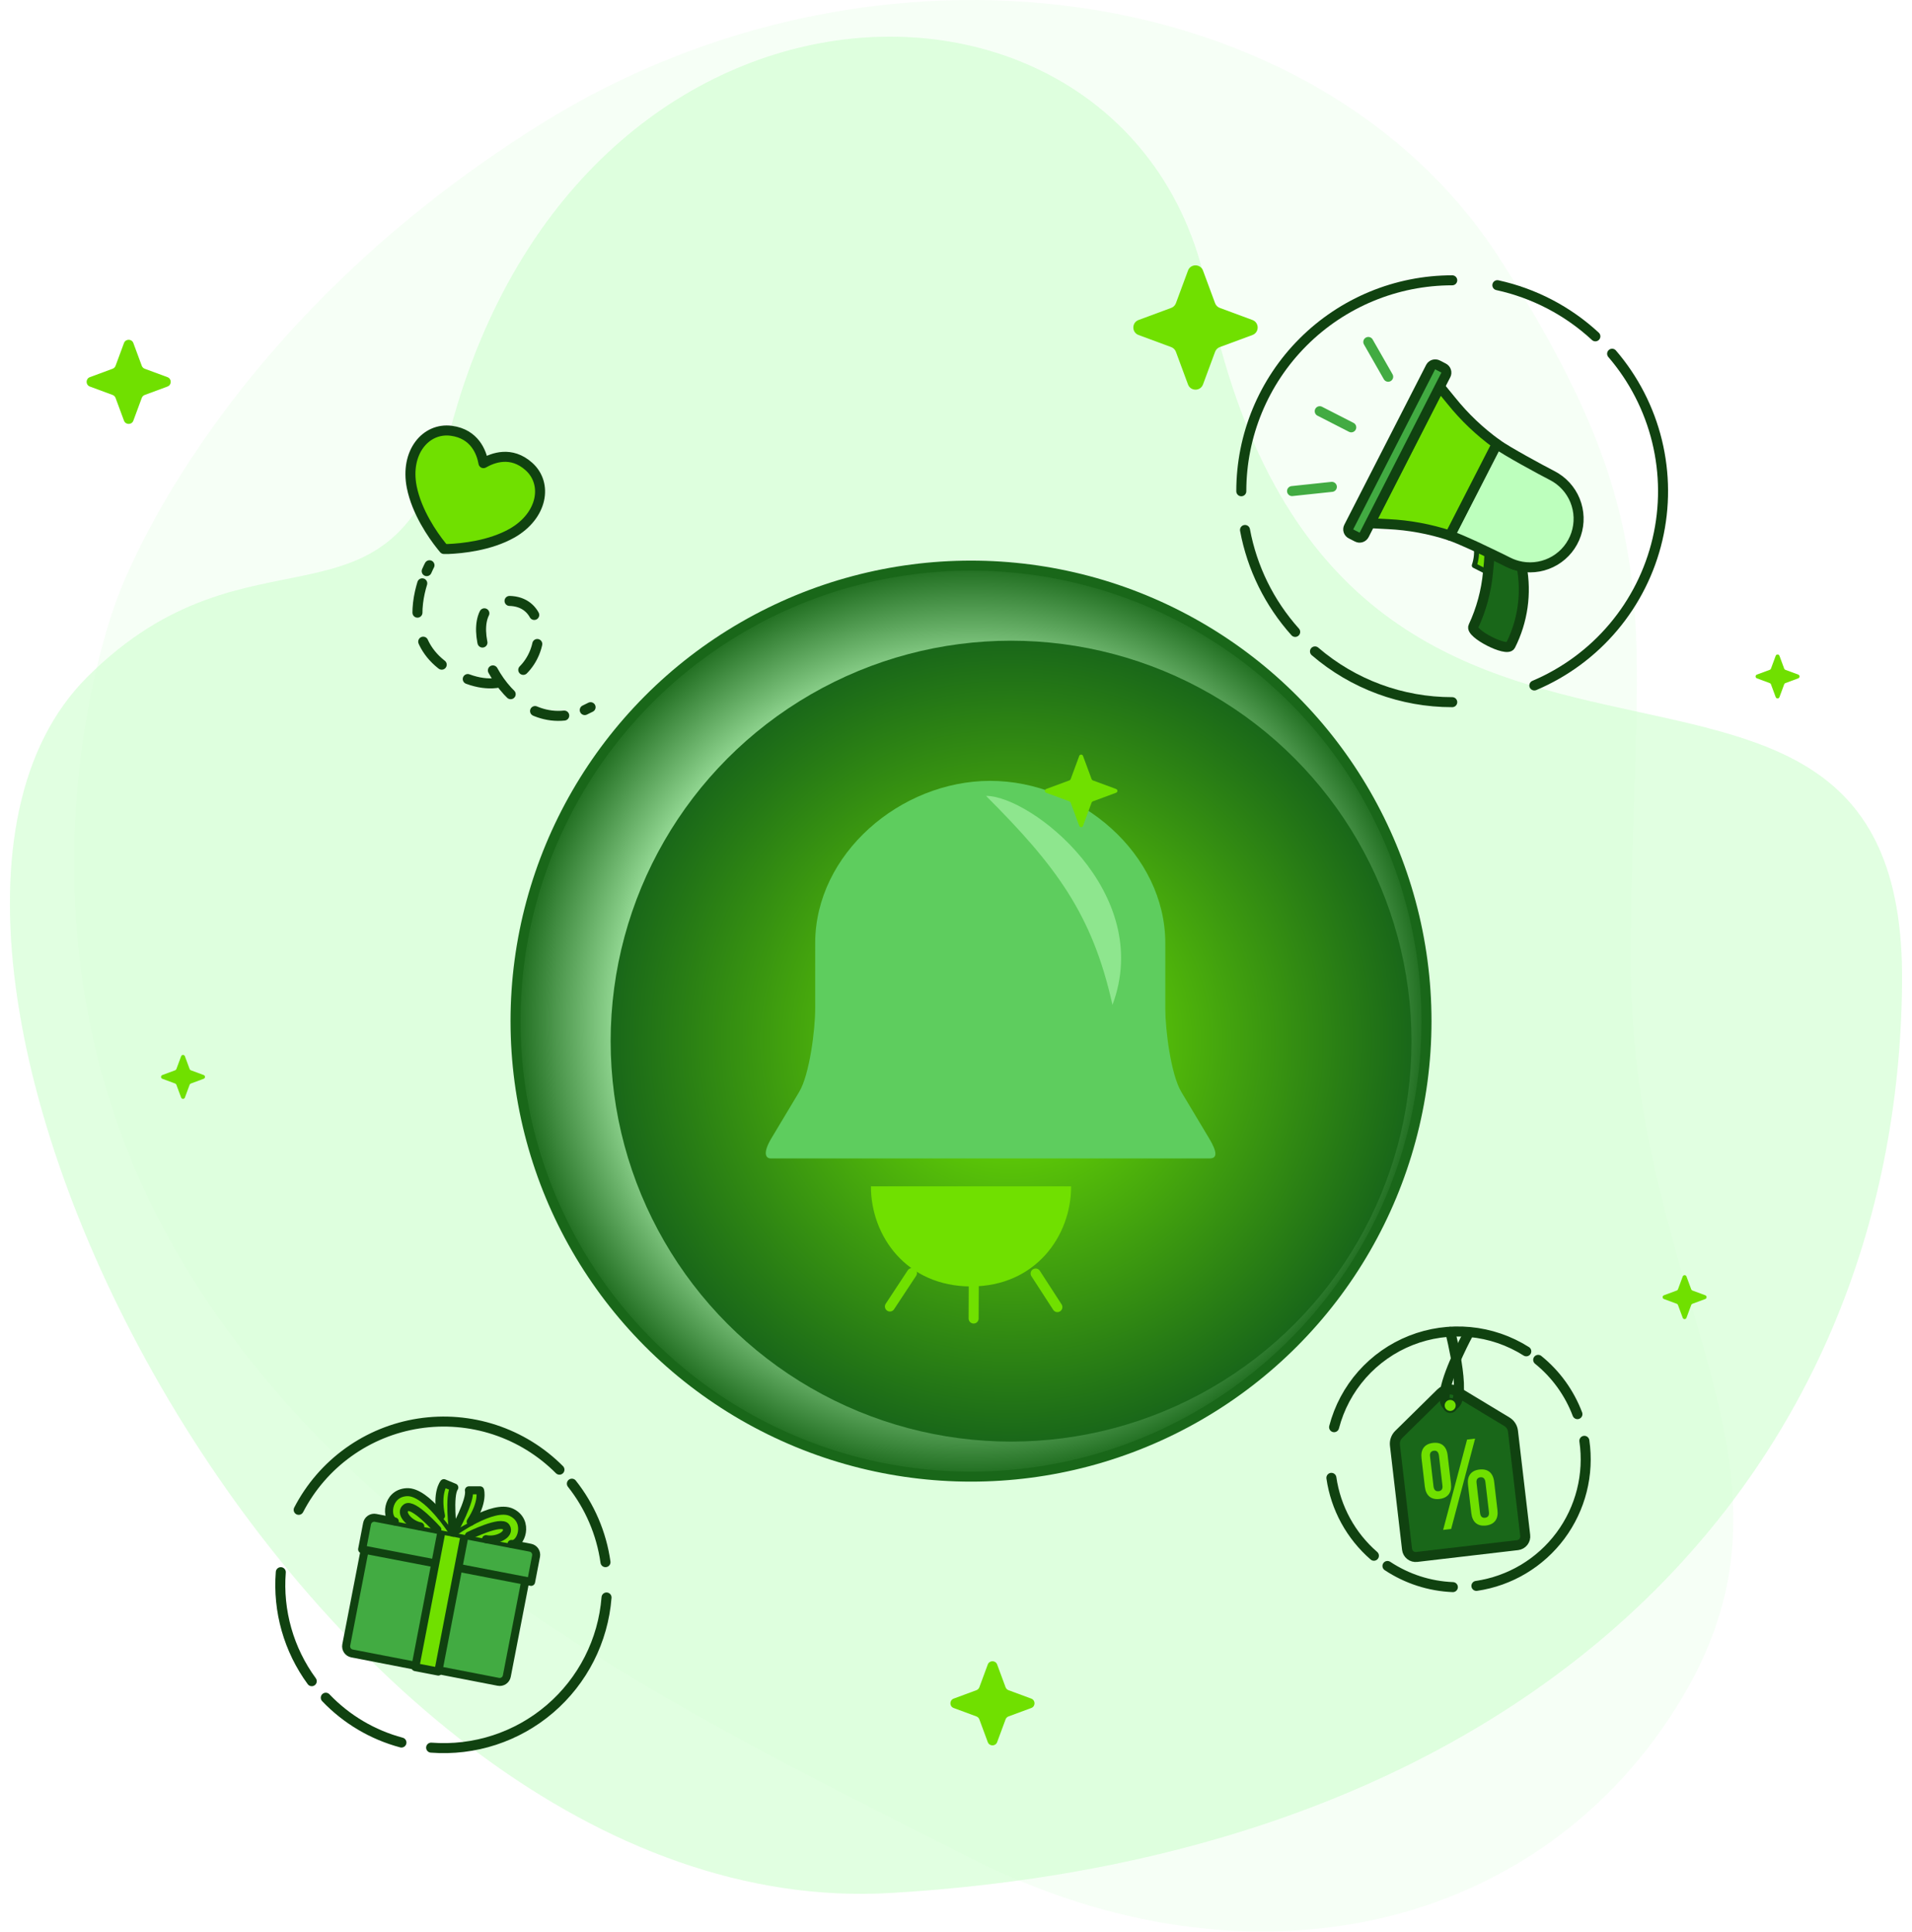 <svg width="191" height="193" viewBox="0 0 191 193" fill="none" xmlns="http://www.w3.org/2000/svg">
<path opacity="0.7" d="M11.593 60.094C11.593 60.094 -0.55 91.453 16.515 123.03C33.58 154.607 68.728 171.288 96.86 185.552C124.991 199.816 154.203 192.869 168.084 169.507C181.965 146.144 162.927 129.467 162.901 96.153C162.875 62.838 167.888 54.018 149.835 25.873C131.781 -2.272 87.526 -8.504 54.059 12.371C20.592 33.247 11.593 60.094 11.593 60.094Z" fill="#F3FFF3"/>
<path opacity="0.5" d="M8.688 67.659C25.16 51.192 39.111 65.007 44.991 42.895C58.266 -7.058 113.328 -6.583 120.566 28.962C133.611 92.986 190.427 52.328 190.005 98.182C189.569 147.142 153.55 185.291 88.959 189.085C31.088 192.504 -18.607 94.946 8.688 67.659Z" fill="#BDFFBD"/>
<path opacity="0.2" d="M8.688 67.659C25.16 51.192 39.111 65.007 44.991 42.895C58.266 -7.058 113.328 -6.583 120.566 28.962C133.611 92.986 190.427 52.328 190.005 98.182C189.569 147.142 153.55 185.291 88.959 189.085C31.088 192.504 -18.607 94.946 8.688 67.659Z" fill="#F3FFF3"/>
<path d="M151.611 154.342L141.524 155.522C141.294 155.549 141.064 155.484 140.882 155.341C140.701 155.198 140.584 154.989 140.557 154.76L139.346 144.359C139.325 144.165 139.347 143.969 139.411 143.786C139.475 143.602 139.579 143.435 139.716 143.296L143.923 139.154C144.126 138.953 144.39 138.826 144.674 138.793C144.957 138.76 145.244 138.822 145.487 138.971L150.535 142.02C150.701 142.121 150.842 142.259 150.947 142.422C151.052 142.586 151.118 142.772 151.14 142.965L152.36 153.366C152.39 153.595 152.327 153.826 152.187 154.009C152.047 154.191 151.839 154.311 151.611 154.342Z" fill="#196719" stroke="#104210" stroke-linecap="round" stroke-linejoin="round"/>
<path d="M142.003 145.666C141.898 144.795 142.294 144.234 143.144 144.133C143.993 144.033 144.507 144.473 144.612 145.362L144.947 148.197C145.047 149.068 144.651 149.63 143.801 149.73C142.952 149.83 142.438 149.39 142.334 148.502L142.003 145.666ZM143.2 148.463C143.248 148.846 143.427 148.985 143.71 148.955C143.993 148.924 144.146 148.741 144.089 148.358L143.745 145.401C143.697 145.017 143.505 144.878 143.235 144.913C142.965 144.948 142.8 145.122 142.856 145.505L143.2 148.463ZM146.554 143.798L147.356 143.702L144.964 152.727L144.163 152.822L146.554 143.798ZM146.646 148.323C146.541 147.452 146.942 146.886 147.791 146.79C148.64 146.694 149.154 147.13 149.259 148.014L149.59 150.849C149.694 151.721 149.298 152.282 148.444 152.383C147.591 152.483 147.081 152.043 146.977 151.154L146.646 148.323ZM147.848 151.115C147.891 151.498 148.07 151.642 148.353 151.607C148.636 151.572 148.788 151.394 148.736 151.011L148.388 148.053C148.344 147.674 148.153 147.535 147.883 147.565C147.612 147.596 147.447 147.779 147.504 148.158L147.848 151.115Z" fill="#70E000"/>
<path d="M144.873 133.035C144.873 133.035 146.842 140.614 144.873 140.396" stroke="#104210" stroke-linecap="round" stroke-linejoin="round"/>
<path d="M146.685 133.209C146.685 133.209 144.755 136.764 144.372 138.872C144.229 139.679 144.243 141.05 145.443 140.082" stroke="#104210" stroke-linecap="round" stroke-linejoin="round"/>
<path d="M144.873 140.384C144.758 140.376 144.648 140.333 144.558 140.261C144.468 140.188 144.403 140.09 144.372 139.979" stroke="#104210" stroke-linecap="round" stroke-linejoin="round"/>
<path d="M153.658 135.835C155.423 137.262 156.776 139.134 157.578 141.258" stroke="#104210" stroke-linecap="round" stroke-linejoin="round"/>
<path d="M133.27 142.561C133.776 140.614 134.735 138.814 136.068 137.307C137.402 135.801 139.072 134.631 140.943 133.892C142.815 133.154 144.834 132.867 146.837 133.057C148.839 133.246 150.769 133.906 152.469 134.982" stroke="#104210" stroke-linecap="round" stroke-linejoin="round"/>
<path d="M137.247 155.401C134.944 153.401 133.436 150.641 133 147.622" stroke="#104210" stroke-linecap="round" stroke-linejoin="round"/>
<path d="M145.134 158.536C142.804 158.443 140.545 157.712 138.601 156.424" stroke="#104210" stroke-linecap="round" stroke-linejoin="round"/>
<path d="M158.27 143.923C158.761 147.275 157.901 150.684 155.879 153.402C153.856 156.119 150.838 157.922 147.486 158.414" stroke="#104210" stroke-linecap="round" stroke-linejoin="round"/>
<path d="M145.513 140.309C145.529 140.437 145.506 140.566 145.448 140.681C145.39 140.796 145.299 140.891 145.187 140.954C145.074 141.017 144.946 141.045 144.818 141.035C144.689 141.024 144.567 140.976 144.466 140.896C144.365 140.816 144.29 140.708 144.251 140.586C144.212 140.463 144.21 140.331 144.246 140.208C144.281 140.084 144.353 139.974 144.451 139.891C144.55 139.808 144.671 139.756 144.799 139.743C144.969 139.723 145.139 139.772 145.273 139.878C145.407 139.984 145.494 140.139 145.513 140.309Z" fill="#70E000" stroke="#104210" stroke-width="0.2" stroke-linecap="round" stroke-linejoin="round"/>
<path d="M36.461 154.682L52.497 157.792L50.629 167.425C50.593 167.613 50.483 167.779 50.325 167.886C50.166 167.993 49.971 168.033 49.783 167.996L35.16 165.161C34.972 165.125 34.806 165.015 34.699 164.857C34.592 164.698 34.553 164.503 34.589 164.315L36.457 154.682L36.461 154.682Z" fill="#42AB42" stroke="#104210" stroke-width="0.8" stroke-linecap="round" stroke-linejoin="round"/>
<path d="M53.055 158.012L36.175 154.759L36.669 152.193C36.706 152.004 36.815 151.838 36.974 151.731C37.133 151.623 37.328 151.583 37.516 151.619L52.993 154.603C53.176 154.642 53.336 154.751 53.44 154.906C53.544 155.061 53.584 155.25 53.552 155.433L53.057 157.999L53.055 158.012Z" fill="#42AB42" stroke="#104210" stroke-width="0.8" stroke-linecap="round" stroke-linejoin="round"/>
<path d="M46.417 153.321L44.12 152.878L41.489 166.529L43.785 166.972L46.417 153.321Z" fill="#70E000" stroke="#104210" stroke-width="0.8" stroke-linecap="round" stroke-linejoin="round"/>
<path d="M45.267 153.1C45.267 153.1 49.253 150.19 51.095 151.07C52.937 151.95 52.027 154.402 51.095 154.223" fill="#70E000"/>
<path d="M45.267 153.1C45.267 153.1 49.253 150.19 51.095 151.07C52.937 151.95 52.027 154.402 51.095 154.223" stroke="#104210" stroke-width="0.8" stroke-linecap="round" stroke-linejoin="round"/>
<path d="M46.844 153.401C46.844 153.401 50.084 151.789 50.555 152.53C51.025 153.27 49.627 153.954 48.551 153.745" stroke="#104210" stroke-width="0.8" stroke-linecap="round" stroke-linejoin="round"/>
<path d="M45.376 152.899C45.376 152.899 47.057 149.85 46.84 148.866H47.959C47.959 148.866 48.325 150.024 47.018 152.006" fill="#70E000"/>
<path d="M45.376 152.899C45.376 152.899 47.057 149.85 46.84 148.866H47.959C47.959 148.866 48.325 150.024 47.018 152.006" stroke="#104210" stroke-width="0.8" stroke-linecap="round" stroke-linejoin="round"/>
<path d="M45.267 153.1C45.267 153.1 42.654 148.918 40.611 149.053C38.569 149.189 38.512 151.797 39.44 151.976" fill="#70E000"/>
<path d="M45.267 153.1C45.267 153.1 42.654 148.918 40.611 149.053C38.569 149.189 38.512 151.797 39.44 151.976" stroke="#104210" stroke-width="0.8" stroke-linecap="round" stroke-linejoin="round"/>
<path d="M43.691 152.794C43.691 152.794 41.282 150.089 40.572 150.595C39.862 151.1 40.908 152.258 41.983 152.463" stroke="#104210" stroke-width="0.8" stroke-linecap="round" stroke-linejoin="round"/>
<path d="M45.241 152.873C45.241 152.873 44.806 149.411 45.385 148.587L44.34 148.152C44.34 148.152 43.573 149.093 44.052 151.418" fill="#70E000"/>
<path d="M45.241 152.873C45.241 152.873 44.806 149.411 45.385 148.587L44.34 148.152C44.34 148.152 43.573 149.093 44.052 151.418" stroke="#104210" stroke-width="0.8" stroke-linecap="round" stroke-linejoin="round"/>
<path d="M57.127 148.204C58.923 150.472 60.082 153.178 60.485 156.043" stroke="#104210" stroke-linecap="round" stroke-linejoin="round"/>
<path d="M29.836 150.817C31.016 148.535 32.719 146.565 34.805 145.065C36.892 143.566 39.302 142.581 41.841 142.19C44.38 141.799 46.976 142.013 49.417 142.815C51.857 143.618 54.074 144.985 55.886 146.806" stroke="#104210" stroke-linecap="round" stroke-linejoin="round"/>
<path d="M31.143 167.934C28.841 164.792 27.744 160.928 28.05 157.045" stroke="#104210" stroke-linecap="round" stroke-linejoin="round"/>
<path d="M40.102 174.062C37.219 173.292 34.605 171.743 32.545 169.584" stroke="#104210" stroke-linecap="round" stroke-linejoin="round"/>
<path d="M60.59 159.571C60.255 163.884 58.221 167.887 54.935 170.7C51.649 173.513 47.38 174.905 43.068 174.571" stroke="#104210" stroke-linecap="round" stroke-linejoin="round"/>
<path d="M148.643 57.185L147.275 56.489C147.479 55.888 147.547 55.25 147.476 54.62C147.911 54.829 148.373 55.056 148.782 55.243C148.761 55.805 148.726 56.467 148.643 57.185Z" fill="#70E000" stroke="#104210" stroke-width="0.5" stroke-linecap="round" stroke-linejoin="round"/>
<path d="M150.633 56.14C151.067 56.361 151.531 56.517 152.01 56.602C152.512 59.28 152.118 62.049 150.89 64.481C150.538 65.169 146.831 63.27 147.18 62.582C147.974 60.881 148.469 59.055 148.643 57.186C148.726 56.467 148.774 55.805 148.795 55.243C149.571 55.609 150.25 55.944 150.633 56.14Z" fill="#196719" stroke="#104210" stroke-linecap="round" stroke-linejoin="round"/>
<path d="M155.054 47.502C156.088 48.032 156.898 48.914 157.337 49.989C157.776 51.065 157.814 52.262 157.445 53.364C157.076 54.465 156.324 55.398 155.326 55.992C154.328 56.586 153.15 56.802 152.005 56.601C151.526 56.516 151.063 56.36 150.629 56.139C150.246 55.943 149.566 55.608 148.791 55.242C148.356 55.037 147.92 54.828 147.484 54.619C146.413 54.127 145.376 53.674 144.841 53.5L149.527 44.353C150.503 45.068 153.957 46.941 155.054 47.502Z" fill="#BDFFBD" stroke="#104210" stroke-linecap="round" stroke-linejoin="round"/>
<path d="M144.976 40.025C146.289 41.663 147.817 43.116 149.519 44.346L144.832 53.492C142.838 52.839 140.765 52.456 138.669 52.355L136.853 52.259L143.822 38.614L144.976 40.025Z" fill="#70E000" stroke="#104210" stroke-linecap="round" stroke-linejoin="round"/>
<path d="M134.74 52.638L142.911 36.675C142.974 36.555 143.082 36.464 143.212 36.422C143.342 36.381 143.482 36.392 143.604 36.453L144.205 36.762C144.326 36.825 144.418 36.932 144.46 37.062C144.503 37.192 144.492 37.333 144.431 37.455L143.835 38.618L136.866 52.263L136.274 53.426C136.243 53.486 136.2 53.54 136.149 53.583C136.097 53.627 136.038 53.66 135.973 53.681C135.909 53.701 135.841 53.709 135.774 53.704C135.707 53.698 135.641 53.679 135.581 53.648L134.976 53.339C134.913 53.31 134.857 53.268 134.811 53.217C134.764 53.165 134.729 53.105 134.707 53.039C134.685 52.973 134.677 52.904 134.683 52.835C134.688 52.766 134.708 52.699 134.74 52.638Z" fill="#42AB42" stroke="#104210" stroke-linecap="round" stroke-linejoin="round"/>
<path d="M134.984 42.687L131.835 41.075" stroke="#42AB42" stroke-linecap="round" stroke-linejoin="round"/>
<path d="M138.673 37.633L136.687 34.158" stroke="#42AB42" stroke-linecap="round" stroke-linejoin="round"/>
<path d="M133.046 48.632L129.07 49.054" stroke="#42AB42" stroke-linecap="round" stroke-linejoin="round"/>
<path d="M159.37 33.597C156.621 31.05 153.241 29.286 149.579 28.488" stroke="#104210" stroke-linecap="round" stroke-linejoin="round"/>
<path d="M153.273 68.47C156.327 67.177 159.033 65.182 161.171 62.646C163.309 60.11 164.818 57.105 165.575 53.876C166.332 50.647 166.316 47.284 165.529 44.062C164.741 40.84 163.204 37.85 161.043 35.334" stroke="#104210" stroke-linecap="round" stroke-linejoin="round"/>
<path d="M131.361 65.069C135.175 68.348 140.041 70.147 145.072 70.139" stroke="#104210" stroke-linecap="round" stroke-linejoin="round"/>
<path d="M124.37 52.938C125.074 56.729 126.809 60.252 129.383 63.121" stroke="#104210" stroke-linecap="round" stroke-linejoin="round"/>
<path d="M145.072 28C139.483 28 134.123 30.22 130.172 34.172C126.22 38.123 124 43.483 124 49.072" stroke="#104210" stroke-linecap="round" stroke-linejoin="round"/>
<path d="M52.834 46.598C51.066 45.017 49.232 45.727 48.296 46.263C48.108 45.191 47.425 43.345 45.09 43.031C42.538 42.691 40.447 45.178 41.131 48.645C41.628 51.141 43.222 53.436 44.075 54.503C44.176 54.634 44.271 54.747 44.35 54.839H44.785C46.162 54.782 48.932 54.508 51.144 53.262C54.206 51.52 54.751 48.314 52.834 46.598Z" fill="#70E000" stroke="#104210" stroke-linecap="round" stroke-linejoin="round"/>
<path d="M42.904 56.463C42.904 56.463 42.786 56.677 42.625 57.051" stroke="#104210" stroke-linecap="round" stroke-linejoin="round"/>
<path d="M42.181 58.267C41.484 60.544 41.005 64.447 44.716 66.812C53.888 72.661 56.976 58.863 49.942 60.105C45.112 60.976 50.221 73.742 57.782 71.167" stroke="#104210" stroke-linecap="round" stroke-linejoin="round" stroke-dasharray="2.98 2.98"/>
<path d="M58.413 70.929C58.605 70.841 58.801 70.746 58.997 70.641" stroke="#104210" stroke-linecap="round" stroke-linejoin="round"/>
<circle cx="97" cy="102" r="45.5" fill="url(#paint0_radial_843_32026)" stroke="#196719"/>
<g filter="url(#filter0_i_843_32026)">
<circle cx="97" cy="102" r="40" fill="url(#paint1_radial_843_32026)"/>
</g>
<g filter="url(#filter1_d_843_32026)">
<path d="M107 114.5H87C87 119.5 90.585 124.5 97 124.5C103.415 124.5 107 119.5 107 114.5Z" fill="#70E000"/>
</g>
<g filter="url(#filter2_di_843_32026)">
<path d="M116.008 108.072L118.773 112.687C119.618 114.095 119.61 114.717 118.836 114.717H75.013C74.42 114.717 74.223 114.092 75.068 112.687L77.833 108.072C78.881 106.325 79.433 101.825 79.433 99.792V93.225C79.433 84.278 87.967 77 96.92 77C105.872 77 114.408 84.278 114.408 93.225V99.792C114.408 101.825 114.961 106.325 116.008 108.072Z" fill="#5ECD5E"/>
</g>
<path d="M97.275 128.169L97.261 131.707" stroke="#70E000" stroke-linecap="round" stroke-linejoin="round"/>
<path d="M91.1 127.163L88.898 130.505" stroke="#70E000" stroke-linecap="round" stroke-linejoin="round"/>
<path d="M103.455 127.21L105.629 130.566" stroke="#70E000" stroke-linecap="round" stroke-linejoin="round"/>
<g opacity="0.5" filter="url(#filter3_f_843_32026)">
<path d="M98.5 79.5C103 79.5 115.34 89.149 111.13 100.378C109.122 91.321 105.5 86.5 98.5 79.5Z" fill="#BDFFBD"/>
</g>
<path d="M12.385 34.267C12.546 33.832 13.161 33.832 13.322 34.267L14.163 36.538C14.213 36.675 14.321 36.783 14.458 36.834L16.729 37.674C17.164 37.835 17.164 38.451 16.729 38.612L14.458 39.452C14.321 39.503 14.213 39.611 14.163 39.748L13.322 42.019C13.161 42.454 12.546 42.454 12.385 42.019L11.544 39.748C11.494 39.611 11.386 39.503 11.249 39.452L8.978 38.612C8.543 38.451 8.543 37.835 8.978 37.674L11.249 36.834C11.386 36.783 11.494 36.675 11.544 36.538L12.385 34.267Z" fill="#70E000"/>
<path d="M107.812 75.507C107.877 75.333 108.123 75.333 108.188 75.507L109.048 77.833C109.069 77.888 109.112 77.931 109.167 77.952L111.493 78.812C111.667 78.877 111.667 79.123 111.493 79.188L109.167 80.048C109.112 80.069 109.069 80.112 109.048 80.167L108.188 82.493C108.123 82.667 107.877 82.667 107.812 82.493L106.952 80.167C106.931 80.112 106.888 80.069 106.833 80.048L104.507 79.188C104.333 79.123 104.333 78.877 104.507 78.812L106.833 77.952C106.888 77.931 106.931 77.888 106.952 77.833L107.812 75.507Z" fill="#70E000"/>
<path d="M98.674 166.267C98.835 165.832 99.451 165.832 99.612 166.267L100.452 168.538C100.503 168.675 100.611 168.783 100.748 168.834L103.018 169.674C103.454 169.835 103.454 170.451 103.018 170.612L100.748 171.452C100.611 171.503 100.503 171.611 100.452 171.748L99.612 174.018C99.451 174.454 98.835 174.454 98.674 174.018L97.834 171.748C97.783 171.611 97.675 171.503 97.538 171.452L95.267 170.612C94.832 170.451 94.832 169.835 95.267 169.674L97.538 168.834C97.675 168.783 97.783 168.675 97.834 168.538L98.674 166.267Z" fill="#70E000"/>
<path d="M118.675 27.028C118.932 26.331 119.917 26.331 120.175 27.028L121.381 30.286C121.462 30.505 121.634 30.677 121.853 30.758L125.112 31.964C125.808 32.222 125.808 33.207 125.112 33.465L121.853 34.67C121.634 34.751 121.462 34.924 121.381 35.143L120.175 38.401C119.917 39.097 118.932 39.097 118.675 38.401L117.469 35.143C117.388 34.924 117.215 34.751 116.996 34.67L113.738 33.465C113.042 33.207 113.042 32.222 113.738 31.964L116.996 30.758C117.215 30.677 117.388 30.505 117.469 30.286L118.675 27.028Z" fill="#70E000"/>
<path d="M18.095 105.507C18.159 105.333 18.405 105.333 18.47 105.507L18.945 106.791C18.965 106.845 19.008 106.889 19.063 106.909L20.347 107.384C20.521 107.448 20.521 107.695 20.347 107.759L19.063 108.234C19.008 108.254 18.965 108.297 18.945 108.352L18.47 109.636C18.405 109.81 18.159 109.81 18.095 109.636L17.619 108.352C17.599 108.297 17.556 108.254 17.501 108.234L16.218 107.759C16.043 107.695 16.043 107.448 16.218 107.384L17.501 106.909C17.556 106.889 17.599 106.845 17.619 106.791L18.095 105.507Z" fill="#70E000"/>
<path d="M177.384 65.507C177.448 65.333 177.695 65.333 177.759 65.507L178.234 66.791C178.254 66.845 178.297 66.889 178.352 66.909L179.636 67.384C179.81 67.448 179.81 67.695 179.636 67.759L178.352 68.234C178.297 68.254 178.254 68.297 178.234 68.352L177.759 69.636C177.695 69.81 177.448 69.81 177.384 69.636L176.909 68.352C176.889 68.297 176.845 68.254 176.791 68.234L175.507 67.759C175.333 67.695 175.333 67.448 175.507 67.384L176.791 66.909C176.845 66.889 176.889 66.845 176.909 66.791L177.384 65.507Z" fill="#70E000"/>
<path d="M168.096 127.507C168.161 127.333 168.407 127.333 168.471 127.507L168.946 128.791C168.967 128.845 169.01 128.889 169.065 128.909L170.348 129.384C170.523 129.448 170.523 129.695 170.348 129.759L169.065 130.234C169.01 130.254 168.967 130.297 168.946 130.352L168.471 131.636C168.407 131.81 168.161 131.81 168.096 131.636L167.621 130.352C167.601 130.297 167.558 130.254 167.503 130.234L166.219 129.759C166.045 129.695 166.045 129.448 166.219 129.384L167.503 128.909C167.558 128.889 167.601 128.845 167.621 128.791L168.096 127.507Z" fill="#70E000"/>
<defs>
<filter id="filter0_i_843_32026" x="57" y="62" width="84" height="82" filterUnits="userSpaceOnUse" color-interpolation-filters="sRGB">
<feFlood flood-opacity="0" result="BackgroundImageFix"/>
<feBlend mode="normal" in="SourceGraphic" in2="BackgroundImageFix" result="shape"/>
<feColorMatrix in="SourceAlpha" type="matrix" values="0 0 0 0 0 0 0 0 0 0 0 0 0 0 0 0 0 0 127 0" result="hardAlpha"/>
<feOffset dx="4" dy="2"/>
<feGaussianBlur stdDeviation="8"/>
<feComposite in2="hardAlpha" operator="arithmetic" k2="-1" k3="1"/>
<feColorMatrix type="matrix" values="0 0 0 0 0.063 0 0 0 0 0.259 0 0 0 0 0.063 0 0 0 0.5 0"/>
<feBlend mode="normal" in2="shape" result="effect1_innerShadow_843_32026"/>
</filter>
<filter id="filter1_d_843_32026" x="83" y="114.5" width="28" height="18" filterUnits="userSpaceOnUse" color-interpolation-filters="sRGB">
<feFlood flood-opacity="0" result="BackgroundImageFix"/>
<feColorMatrix in="SourceAlpha" type="matrix" values="0 0 0 0 0 0 0 0 0 0 0 0 0 0 0 0 0 0 127 0" result="hardAlpha"/>
<feOffset dy="4"/>
<feGaussianBlur stdDeviation="2"/>
<feComposite in2="hardAlpha" operator="out"/>
<feColorMatrix type="matrix" values="0 0 0 0 0.439 0 0 0 0 0.878 0 0 0 0 0 0 0 0 0.24 0"/>
<feBlend mode="normal" in2="BackgroundImageFix" result="effect1_dropShadow_843_32026"/>
<feBlend mode="normal" in="SourceGraphic" in2="effect1_dropShadow_843_32026" result="shape"/>
</filter>
<filter id="filter2_di_843_32026" x="70.5" y="75" width="52.912" height="45.717" filterUnits="userSpaceOnUse" color-interpolation-filters="sRGB">
<feFlood flood-opacity="0" result="BackgroundImageFix"/>
<feColorMatrix in="SourceAlpha" type="matrix" values="0 0 0 0 0 0 0 0 0 0 0 0 0 0 0 0 0 0 127 0" result="hardAlpha"/>
<feOffset dy="2"/>
<feGaussianBlur stdDeviation="2"/>
<feComposite in2="hardAlpha" operator="out"/>
<feColorMatrix type="matrix" values="0 0 0 0 0.063 0 0 0 0 0.259 0 0 0 0 0.063 0 0 0 0.4 0"/>
<feBlend mode="normal" in2="BackgroundImageFix" result="effect1_dropShadow_843_32026"/>
<feBlend mode="normal" in="SourceGraphic" in2="effect1_dropShadow_843_32026" result="shape"/>
<feColorMatrix in="SourceAlpha" type="matrix" values="0 0 0 0 0 0 0 0 0 0 0 0 0 0 0 0 0 0 127 0" result="hardAlpha"/>
<feOffset dx="2" dy="-1"/>
<feGaussianBlur stdDeviation="4"/>
<feComposite in2="hardAlpha" operator="arithmetic" k2="-1" k3="1"/>
<feColorMatrix type="matrix" values="0 0 0 0 0.063 0 0 0 0 0.259 0 0 0 0 0.063 0 0 0 0.54 0"/>
<feBlend mode="normal" in2="shape" result="effect2_innerShadow_843_32026"/>
</filter>
<filter id="filter3_f_843_32026" x="94.5" y="75.5" width="21.492" height="28.878" filterUnits="userSpaceOnUse" color-interpolation-filters="sRGB">
<feFlood flood-opacity="0" result="BackgroundImageFix"/>
<feBlend mode="normal" in="SourceGraphic" in2="BackgroundImageFix" result="shape"/>
<feGaussianBlur stdDeviation="2" result="effect1_foregroundBlur_843_32026"/>
</filter>
<radialGradient id="paint0_radial_843_32026" cx="0" cy="0" r="1" gradientUnits="userSpaceOnUse" gradientTransform="translate(97 102) rotate(90) scale(46)">
<stop offset="0.693" stop-color="#BDFFBD"/>
<stop offset="1" stop-color="#196719"/>
</radialGradient>
<radialGradient id="paint1_radial_843_32026" cx="0" cy="0" r="1" gradientUnits="userSpaceOnUse" gradientTransform="translate(97 102) rotate(90) scale(40)">
<stop stop-color="#75EB00"/>
<stop offset="1" stop-color="#196719"/>
</radialGradient>
</defs>
</svg>

